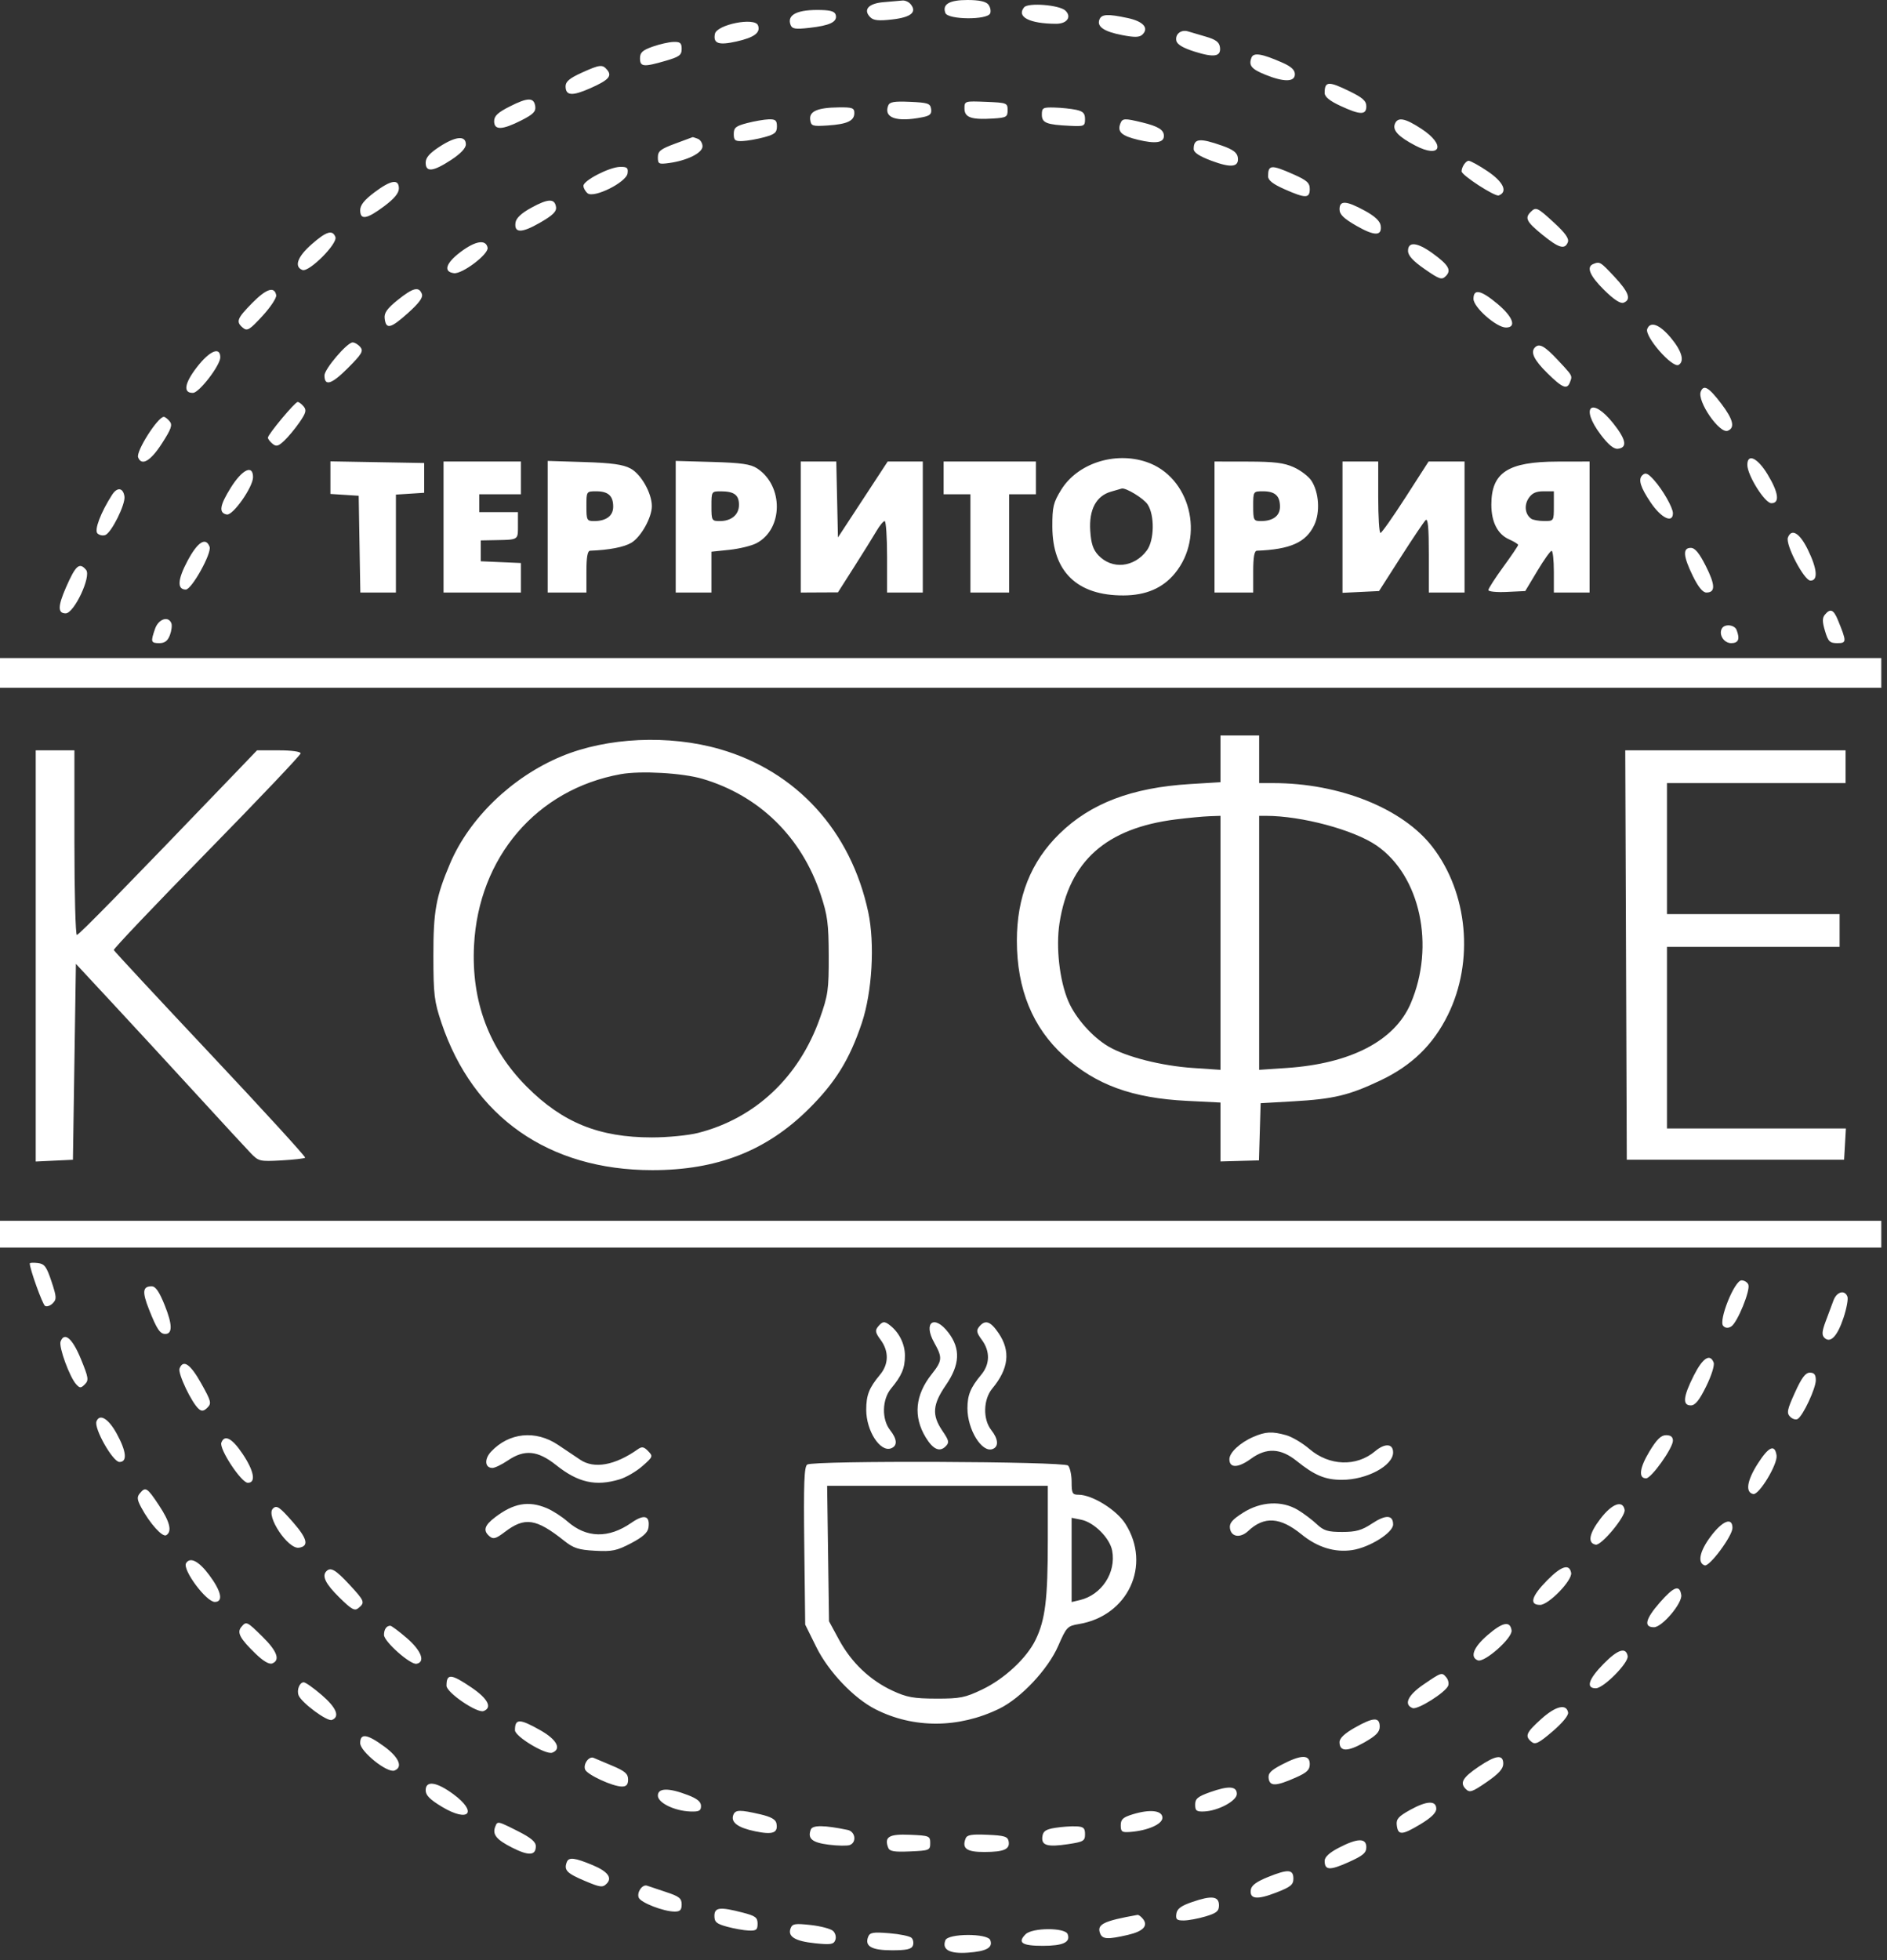 <svg width="156" height="162" viewBox="0 0 156 162" fill="none" xmlns="http://www.w3.org/2000/svg">
<rect x="0" y="0" width="156" height="162" fill="#333333" stroke="none"/>
<path fill-rule="evenodd" clip-rule="evenodd" d="M73.783 1.605C75.326 1.426 75.827 1 75.278 0.338C75.123 0.152 74.817 0.02 74.597 0.044C74.376 0.069 73.68 0.13 73.048 0.18C71.796 0.28 71.329 0.807 71.946 1.424C72.217 1.695 72.645 1.737 73.783 1.605ZM81.86 1.104C81.939 0.899 81.866 0.567 81.699 0.366C81.495 0.12 80.932 0 79.979 0C78.481 0 77.879 0.356 78.156 1.076C78.371 1.638 81.645 1.663 81.86 1.104ZM87.308 1.966C88.216 1.969 88.622 1.388 88.072 0.872C87.574 0.405 84.998 0.202 84.665 0.603C84.01 1.392 85.11 1.959 87.308 1.966ZM66.901 2.303C68.585 2.114 69.207 1.824 69.102 1.275C69.043 0.967 68.742 0.853 67.918 0.828C65.94 0.768 65.031 1.205 65.358 2.06C65.485 2.39 65.752 2.432 66.901 2.303ZM94.446 2.855C95.002 2.316 94.514 1.767 93.236 1.493C91.57 1.135 91.064 1.163 90.889 1.619C90.665 2.202 91.269 2.613 92.776 2.902C93.815 3.102 94.203 3.091 94.446 2.855ZM60.884 3.429C62.358 3.099 62.896 2.696 62.665 2.095C62.399 1.401 59.251 2.029 59.101 2.806C58.948 3.6 59.406 3.76 60.884 3.429ZM100.852 3.887C100.793 3.48 100.5 3.263 99.693 3.03C99.099 2.859 98.434 2.663 98.217 2.595C97.648 2.419 97.142 2.812 97.245 3.352C97.306 3.671 97.774 3.954 98.759 4.266C100.387 4.782 100.967 4.677 100.852 3.887ZM55.025 5.027C56.163 4.697 56.354 4.555 56.354 4.043C56.354 3.55 56.236 3.449 55.678 3.465C55.306 3.475 54.53 3.651 53.955 3.854C53.115 4.152 52.909 4.342 52.909 4.819C52.909 5.529 53.2 5.558 55.025 5.027ZM107.049 6.138C107.049 5.779 106.745 5.499 106.003 5.172C104.316 4.43 103.63 4.32 103.46 4.765C103.212 5.41 103.453 5.708 104.599 6.172C106.141 6.798 107.049 6.785 107.049 6.138ZM48.782 7.3C50.315 6.622 50.622 6.289 50.193 5.772C49.804 5.304 49.588 5.33 48.049 6.029C47.09 6.465 46.757 6.749 46.757 7.13C46.757 7.914 47.292 7.959 48.782 7.3ZM112.955 8.787C112.955 8.348 112.655 8.076 111.596 7.557C109.823 6.687 109.51 6.706 109.51 7.681C109.51 7.999 109.915 8.332 110.802 8.745C112.448 9.512 112.955 9.521 112.955 8.787ZM43.089 9.955C44.08 9.453 44.312 9.219 44.25 8.788C44.143 8.038 43.642 8.04 42.143 8.799C41.15 9.302 40.851 9.584 40.851 10.018C40.851 10.773 41.51 10.755 43.089 9.955ZM76.27 9.687C76.888 9.564 77.036 9.422 76.977 9.011C76.911 8.548 76.718 8.482 75.238 8.417C73.917 8.359 73.544 8.423 73.428 8.725C73.036 9.746 74.127 10.116 76.27 9.687ZM82.087 9.797C83.198 9.727 83.301 9.668 83.301 9.105C83.301 8.512 83.237 8.487 81.517 8.418C79.754 8.346 79.733 8.353 79.733 8.967C79.733 9.709 80.304 9.91 82.087 9.797ZM68.413 10.371C70.036 10.265 70.628 9.991 70.628 9.343C70.628 8.921 70.461 8.861 69.336 8.875C67.578 8.896 66.881 9.201 66.981 9.904C67.053 10.416 67.164 10.452 68.413 10.371ZM89.7 9.846C89.7 9.364 89.541 9.199 88.961 9.075C88.555 8.988 87.752 8.904 87.177 8.888C86.22 8.862 86.131 8.911 86.131 9.47C86.131 10.159 86.505 10.307 88.469 10.4C89.632 10.456 89.7 10.425 89.7 9.846ZM63.183 11.34C64.054 11.103 64.229 10.953 64.229 10.449C64.229 9.948 64.113 9.847 63.553 9.863C63.181 9.874 62.377 10.013 61.768 10.171C60.828 10.415 60.661 10.552 60.661 11.074C60.661 11.601 60.767 11.685 61.399 11.657C61.805 11.639 62.608 11.496 63.183 11.34ZM96.221 11.235C96.221 10.734 95.76 10.444 94.451 10.125C92.959 9.761 92.789 9.77 92.619 10.213C92.356 10.896 92.718 11.228 94.083 11.555C95.529 11.902 96.221 11.799 96.221 11.235ZM116.994 12.026C119.12 13.142 119.551 11.982 117.507 10.645C116.145 9.753 115.545 9.645 115.313 10.248C115.112 10.772 115.613 11.302 116.994 12.026ZM37.285 13.224C38.076 12.706 38.513 12.247 38.513 11.932C38.513 11.185 37.681 11.254 36.36 12.11C35.51 12.661 35.191 13.026 35.191 13.447C35.191 14.258 35.804 14.193 37.285 13.224ZM58.077 12.097C58.077 11.834 57.902 11.552 57.688 11.47C57.474 11.387 57.28 11.328 57.257 11.336C57.234 11.345 56.579 11.588 55.801 11.876C54.608 12.318 54.386 12.494 54.386 13C54.386 13.551 54.46 13.589 55.309 13.475C56.806 13.272 58.077 12.639 58.077 12.097ZM102.329 13.002C102.271 12.609 101.924 12.353 101.02 12.036C99.159 11.383 98.682 11.44 98.682 12.316C98.682 12.605 99.143 12.909 100.153 13.287C101.793 13.9 102.448 13.815 102.329 13.002ZM123.903 16.154C124.671 15.86 124.293 15.037 122.986 14.157C122.278 13.679 121.57 13.289 121.413 13.289C121.176 13.289 120.83 13.808 120.83 14.162C120.83 14.483 123.592 16.273 123.903 16.154ZM48.576 15.974C49.095 16.405 51.774 15.072 51.88 14.33C51.946 13.871 51.845 13.783 51.265 13.793C50.382 13.807 48.233 14.915 48.233 15.355C48.233 15.539 48.388 15.817 48.576 15.974ZM108.279 15.623C108.279 15.109 108.047 14.902 106.895 14.393C105.088 13.594 104.834 13.616 104.834 14.574C104.834 14.901 105.237 15.217 106.195 15.64C107.928 16.407 108.279 16.404 108.279 15.623ZM31.752 17.051C32.596 16.42 32.976 15.962 32.976 15.574C32.976 14.763 32.325 14.869 30.946 15.904C30.119 16.525 29.777 16.954 29.777 17.373C29.777 18.21 30.316 18.122 31.752 17.051ZM44.634 18.41C45.698 17.799 46.021 17.484 45.967 17.11C45.863 16.39 45.316 16.406 43.927 17.167C43.1 17.62 42.671 18.024 42.618 18.396C42.493 19.276 43.118 19.281 44.634 18.41ZM114.141 18.642C114.088 18.269 113.66 17.868 112.832 17.416C111.293 16.577 110.74 16.546 110.74 17.297C110.74 17.724 111.079 18.055 112.135 18.662C113.641 19.527 114.266 19.521 114.141 18.642ZM129.617 20.013C129.729 19.719 129.403 19.258 128.484 18.413C127.086 17.127 126.981 17.079 126.539 17.522C126.038 18.022 126.199 18.333 127.507 19.398C128.875 20.511 129.37 20.655 129.617 20.013ZM25.001 22.314C25.545 22.523 27.936 20.131 27.728 19.587C27.488 18.963 26.976 19.122 25.751 20.2C24.587 21.225 24.297 22.044 25.001 22.314ZM37.531 22.578C38.217 22.663 40.411 21.002 40.31 20.473C40.174 19.761 39.301 19.899 38.071 20.829C36.849 21.751 36.629 22.466 37.531 22.578ZM119.526 22.82C120.012 22.334 119.757 21.895 118.433 20.935C117.166 20.018 116.399 19.942 116.403 20.733C116.405 21.125 116.806 21.564 117.779 22.24C119.007 23.092 119.191 23.154 119.526 22.82ZM134.223 25.019C134.878 24.768 134.661 24.149 133.47 22.876C132.307 21.633 132.256 21.602 131.719 21.819C131.119 22.061 131.428 22.797 132.623 23.975C133.422 24.762 133.967 25.118 134.223 25.019ZM21.7 26.111C22.366 25.387 22.876 24.615 22.834 24.397C22.689 23.642 22.016 23.861 20.853 25.041C19.582 26.332 19.484 26.595 20.088 27.096C20.439 27.387 20.639 27.265 21.7 26.111ZM33.708 25.89C34.662 25.035 34.989 24.586 34.874 24.287C34.631 23.655 34.141 23.78 32.88 24.794C32.005 25.497 31.749 25.858 31.801 26.313C31.907 27.249 32.283 27.165 33.708 25.89ZM124.501 27.07C125.397 27.07 125.084 26.191 123.81 25.124C122.429 23.967 121.814 23.837 121.814 24.702C121.814 25.399 123.711 27.07 124.501 27.07ZM138.779 30.155C139.28 29.846 139.034 29.002 138.127 27.916C137.202 26.81 136.433 26.523 136.178 27.188C135.941 27.807 138.273 30.468 138.779 30.155ZM28.74 30.439C29.912 29.267 30.063 29.015 29.79 28.685C29.614 28.474 29.327 28.3 29.152 28.3C28.699 28.3 26.824 30.497 26.824 31.027C26.824 31.951 27.407 31.772 28.74 30.439ZM129.901 31.196C129.9 30.938 129.65 30.681 128.794 29.766C127.702 28.599 127.259 28.352 126.9 28.71C126.506 29.104 126.815 29.75 127.913 30.832C129.168 32.068 129.547 32.224 129.786 31.602C129.853 31.427 129.902 31.311 129.901 31.196ZM15.961 32.47C16.477 32.452 18.211 30.191 18.211 29.535C18.211 28.612 17.325 28.988 16.267 30.36C15.239 31.692 15.122 32.499 15.961 32.47ZM142.831 35.603C143.456 35.363 143.291 34.668 142.3 33.364C141.266 32.003 140.839 31.754 140.601 32.372C140.295 33.17 142.154 35.863 142.831 35.603ZM24.753 34.914C25.294 34.133 25.357 33.899 25.103 33.593C24.933 33.389 24.711 33.222 24.609 33.222C24.386 33.222 22.148 35.905 22.148 36.173C22.148 36.276 22.317 36.501 22.524 36.673C22.836 36.932 23.003 36.89 23.498 36.424C23.827 36.116 24.391 35.436 24.753 34.914ZM133.747 37.09C134.559 37.001 134.439 36.332 133.369 34.989C131.577 32.738 130.594 33.629 132.335 35.926C132.961 36.753 133.415 37.127 133.747 37.09ZM13.379 36.663C14.161 35.449 14.276 35.121 14.025 34.82C13.858 34.618 13.641 34.453 13.543 34.453C13.043 34.453 11.229 37.307 11.418 37.798C11.703 38.541 12.445 38.112 13.379 36.663ZM97.126 47.39C99.652 44.326 98.389 39.39 94.769 38.178C92.148 37.3 89.077 38.302 87.734 40.473C87.078 41.535 86.993 41.888 86.998 43.539C87.01 47.252 89.054 49.226 92.874 49.212C94.732 49.206 96.12 48.611 97.126 47.39ZM146.441 41.589C147.155 41.589 147.038 40.708 146.125 39.202C145.295 37.832 144.454 37.44 144.454 38.421C144.454 39.283 145.901 41.589 146.441 41.589ZM35.068 40.728V39.497V38.267L31.192 38.199L27.316 38.131V39.478V40.824L28.485 40.899L29.654 40.974L29.721 44.973L29.789 48.972H31.259H32.73V44.925V40.878L33.899 40.803L35.068 40.728ZM43.066 40.851V39.497V38.144H39.867H36.667V43.558V48.972H39.867H43.066V47.753V46.533L41.404 46.461L39.743 46.388V45.526V44.665L40.974 44.641C42.06 44.62 42.508 44.623 42.692 44.404C42.83 44.24 42.819 43.951 42.819 43.435V42.327H41.22H39.62V41.589V40.851H41.343H43.066ZM53.888 41.819C53.879 40.741 52.995 39.186 52.129 38.722C51.508 38.389 50.58 38.26 48.295 38.188L45.28 38.093V43.532V48.972H46.88H48.48V47.249C48.48 46.041 48.572 45.523 48.787 45.515C50.366 45.455 51.578 45.222 52.189 44.862C52.989 44.389 53.897 42.764 53.888 41.819ZM62.524 44.902C64.756 43.748 64.795 40.156 62.591 38.711C62.054 38.359 61.286 38.249 58.888 38.18L55.862 38.093V43.532V48.972H57.339H58.815V47.284V45.597L60.298 45.442C61.114 45.356 62.115 45.114 62.524 44.902ZM69.274 44.419L69.205 41.282L69.136 38.144H67.667H66.198V43.558V48.972L67.736 48.964L69.274 48.957L70.628 46.831C71.372 45.662 72.197 44.337 72.46 43.886C72.724 43.435 73.028 43.066 73.137 43.066C73.246 43.066 73.335 44.395 73.335 46.019V48.972H74.811H76.288V43.558V38.144H74.837H73.385L71.33 41.282L69.274 44.419ZM85.639 40.851V39.497V38.144H81.825H78.01V39.497V40.851H79.118H80.225V44.911V48.972H81.825H83.424V44.911V40.851H84.532H85.639ZM108.414 39.726C108.183 39.375 107.533 38.877 106.968 38.621C106.158 38.253 105.356 38.153 103.173 38.149L100.404 38.144V43.558V48.972H102.004H103.604V47.249C103.604 46.041 103.696 45.523 103.911 45.515C106.672 45.41 107.97 44.83 108.65 43.396C109.151 42.34 109.045 40.69 108.414 39.726ZM114.124 44.047C114.022 44.048 113.939 42.721 113.939 41.097V38.144H112.463H110.986V43.57V48.995L112.496 48.922L114.006 48.849L115.796 46.053C116.781 44.516 117.707 43.137 117.855 42.989C118.048 42.796 118.123 43.59 118.123 45.846V48.972H119.599H121.076V43.558V38.144H119.589H118.102L116.205 41.094C115.162 42.716 114.226 44.045 114.124 44.047ZM131.412 48.972V43.558V38.144L128.766 38.149C124.657 38.158 123.291 39.047 123.291 41.712C123.291 43.145 123.81 44.158 124.762 44.579C125.171 44.76 125.506 44.967 125.506 45.038C125.506 45.11 124.952 45.927 124.275 46.856C123.598 47.784 123.045 48.645 123.045 48.769C123.045 48.894 123.731 48.962 124.569 48.922L126.094 48.849L127.09 47.188C127.637 46.274 128.169 45.526 128.272 45.526C128.375 45.526 128.459 46.302 128.459 47.249V48.972H129.935H131.412ZM18.75 42.524C19.256 42.621 20.918 40.255 20.918 39.439C20.918 38.37 20.032 38.785 19.085 40.297C18.156 41.781 18.064 42.392 18.75 42.524ZM138.302 42.418C138.302 41.956 137.469 40.493 136.743 39.682C136.222 39.099 136.029 39.023 135.759 39.292C135.418 39.633 135.623 40.283 136.463 41.531C137.329 42.817 138.302 43.286 138.302 42.418ZM8.71 44.217C9.218 44.022 10.383 41.674 10.289 41.034C10.18 40.299 9.69 40.234 9.264 40.897C8.329 42.355 7.778 43.806 8.055 44.083C8.209 44.236 8.503 44.297 8.71 44.217ZM90.132 43.862C90.02 42.117 90.618 40.99 91.844 40.636C92.288 40.508 92.684 40.393 92.722 40.381C93.049 40.276 94.546 41.187 94.877 41.692C95.466 42.591 95.431 44.655 94.812 45.491C93.763 46.91 91.93 47.091 90.8 45.889C90.366 45.427 90.2 44.923 90.132 43.862ZM49.111 43.066C48.517 43.066 48.48 42.992 48.48 41.835C48.48 40.607 48.481 40.605 49.292 40.605C50.282 40.605 50.694 40.978 50.694 41.876C50.694 42.632 50.118 43.066 49.111 43.066ZM59.507 43.066C58.841 43.066 58.815 43.02 58.815 41.835C58.815 40.61 58.819 40.605 59.615 40.608C60.698 40.614 61.092 40.911 61.092 41.726C61.092 42.538 60.467 43.066 59.507 43.066ZM104.235 43.066C103.641 43.066 103.604 42.992 103.604 41.835C103.604 40.607 103.605 40.605 104.416 40.605C105.406 40.605 105.818 40.978 105.818 41.876C105.818 42.632 105.242 43.066 104.235 43.066ZM126.595 42.877C126.085 42.528 125.983 41.771 126.367 41.185C126.646 40.76 126.975 40.605 127.603 40.605H128.459V41.835C128.459 43.06 128.455 43.066 127.659 43.062C127.219 43.06 126.74 42.977 126.595 42.877ZM149.675 47.987C150.32 47.987 150.235 47.013 149.448 45.409C148.782 44.05 148.107 43.646 147.808 44.425C147.586 45.005 149.149 47.987 149.675 47.987ZM15.361 48.726C15.848 48.726 17.526 45.706 17.327 45.188C17.009 44.361 16.341 44.785 15.509 46.343C14.678 47.898 14.627 48.726 15.361 48.726ZM141.068 48.972C141.826 48.972 141.813 48.35 141.022 46.783C140.477 45.703 140.126 45.28 139.775 45.28C139.095 45.28 139.148 45.971 139.953 47.613C140.398 48.52 140.769 48.972 141.068 48.972ZM5.429 50.694C6.124 50.694 7.562 47.639 7.119 47.104C6.567 46.44 6.256 46.713 5.445 48.572C4.774 50.111 4.77 50.694 5.429 50.694ZM151.893 53.155C152.673 53.155 152.676 53.041 151.943 51.248C151.586 50.374 151.315 50.261 150.867 50.8C150.643 51.07 150.645 51.38 150.876 52.153C151.138 53.027 151.268 53.155 151.893 53.155ZM14.043 52.498C14.181 52.136 14.237 51.693 14.168 51.513C13.925 50.881 13.102 51.155 12.821 51.962C12.441 53.051 12.471 53.155 13.172 53.155C13.619 53.155 13.863 52.971 14.043 52.498ZM143.117 53.155C143.72 53.155 143.857 52.825 143.567 52.068C143.4 51.635 142.6 51.541 142.361 51.927C142.056 52.422 142.507 53.155 143.117 53.155ZM155.528 56.847V55.616V54.386H77.764H0V55.616V56.847H77.764H155.528ZM104.096 64.722V62.753V60.784H102.496H100.897V62.715V64.647L98.374 64.801C93.568 65.096 90.16 66.393 87.587 68.908C85.219 71.221 84.061 74.134 84.065 77.764C84.069 81.753 85.371 84.933 87.958 87.274C90.596 89.662 93.603 90.758 98.128 90.984L100.897 91.122V93.556V95.992L102.488 95.948L104.079 95.904L104.149 93.54L104.219 91.176L106.926 91.022C110.261 90.831 111.528 90.527 114.127 89.294C116.718 88.064 118.487 86.344 119.704 83.871C121.88 79.45 121.354 73.786 118.415 69.987C115.96 66.814 110.736 64.722 105.271 64.722H104.096ZM71.777 75.383C70.344 68.674 65.851 63.742 59.507 61.916C55.299 60.705 50.196 60.937 46.413 62.512C42.34 64.208 38.807 67.606 37.209 71.366C36.038 74.119 35.824 75.304 35.828 78.995C35.832 82.21 35.898 82.758 36.494 84.532C39.116 92.329 45.377 96.706 53.916 96.711C59.27 96.715 63.351 95.123 66.837 91.672C69.058 89.474 70.238 87.567 71.249 84.544C72.102 81.993 72.333 77.986 71.777 75.383ZM6.355 77.272C6.244 77.272 6.152 73.839 6.152 69.643V62.014H4.553H2.953V79.007V95.998L4.491 95.925L6.029 95.852L6.152 87.756L6.275 79.66L9.351 82.969C11.043 84.789 14.144 88.152 16.242 90.443C18.34 92.734 20.36 94.924 20.732 95.309C21.379 95.981 21.484 96.005 23.258 95.906C24.276 95.849 25.163 95.749 25.228 95.684C25.294 95.618 21.776 91.769 17.411 87.129C13.046 82.489 9.444 78.614 9.408 78.519C9.371 78.424 12.831 74.784 17.098 70.43C21.364 66.076 24.855 62.401 24.855 62.264C24.855 62.118 24.105 62.014 23.052 62.014H21.249L19.418 63.922C10.288 73.428 6.528 77.272 6.355 77.272ZM152.575 64.722V63.368V62.014H143.468H134.361L134.425 78.933L134.488 95.852H143.47H152.452L152.527 94.56L152.601 93.268H145.205H137.81V85.762V78.256H144.947H152.083V76.903V75.549H144.947H137.81V70.135V64.722H145.193H152.575ZM39.189 78.135C39.561 70.85 44.371 65.236 51.314 63.984C52.971 63.685 56.421 63.882 58.077 64.37C62.769 65.753 66.275 69.185 67.845 73.931C68.414 75.65 68.504 76.335 68.512 78.995C68.52 81.804 68.456 82.253 67.775 84.173C66.056 89.023 62.432 92.432 57.718 93.632C56.909 93.838 55.193 94.006 53.894 94.006C49.529 94.006 46.519 92.788 43.558 89.824C40.425 86.689 38.954 82.752 39.189 78.135ZM87.591 76.292C88.385 71.168 91.445 68.443 97.213 67.722C98.224 67.595 99.466 67.478 99.974 67.46L100.897 67.428V77.924V88.42L98.62 88.266C96.019 88.09 93.115 87.354 91.648 86.498C90.321 85.725 88.919 84.145 88.321 82.751C87.592 81.05 87.28 78.292 87.591 76.292ZM104.096 88.42V77.924V67.428H104.656C107.602 67.428 111.922 68.586 113.801 69.879C117.415 72.365 118.667 78.179 116.617 82.947C115.293 86.024 111.661 87.91 106.372 88.267L104.096 88.42ZM155.528 103.111V102.004V100.897H77.764H0V102.004V103.111H77.764H155.528ZM4.359 107.717C4.693 107.383 4.683 107.192 4.255 105.904C3.846 104.674 3.681 104.454 3.119 104.387C2.757 104.344 2.461 104.36 2.461 104.423C2.461 104.877 3.512 107.799 3.722 107.929C3.866 108.018 4.153 107.923 4.359 107.717ZM143.131 109.624C143.63 109.31 144.718 106.643 144.539 106.176C144.464 105.979 144.21 105.818 143.975 105.818C143.39 105.818 142.046 109.168 142.463 109.586C142.655 109.778 142.869 109.79 143.131 109.624ZM13.662 110.248C14.268 110.248 14.257 109.475 13.627 107.902C13.168 106.754 12.865 106.311 12.539 106.311C11.79 106.311 11.739 106.761 12.322 108.232C12.963 109.851 13.227 110.248 13.662 110.248ZM152.399 108.93C152.657 108.157 152.805 107.362 152.729 107.164C152.503 106.573 151.843 106.753 151.575 107.479C151.437 107.852 151.146 108.632 150.928 109.213C150.623 110.027 150.598 110.338 150.822 110.562C151.311 111.051 151.893 110.45 152.399 108.93ZM74.811 112.041C74.811 111.107 74.359 110.169 73.621 109.571C73.128 109.172 72.969 109.183 72.588 109.643C72.327 109.958 72.364 110.145 72.804 110.74C73.496 111.677 73.478 112.745 72.756 113.613C71.845 114.708 71.612 115.3 71.612 116.519C71.612 118.258 72.768 120.047 73.668 119.702C74.21 119.494 74.178 118.95 73.581 118.19C72.877 117.296 72.918 115.658 73.667 114.758C74.549 113.697 74.811 113.076 74.811 112.041ZM78.195 114.481C79.36 112.79 79.423 111.472 78.405 110.137C77.236 108.604 76.288 109.287 77.238 110.978C77.926 112.203 77.905 112.464 77.025 113.571C75.652 115.299 75.485 117.085 76.536 118.808C77.135 119.789 77.68 120.035 78.169 119.546C78.495 119.221 78.464 119.073 77.904 118.247C77.026 116.954 77.094 116.08 78.195 114.481ZM82.034 114.758C83.393 113.124 83.56 111.662 82.554 110.182C81.88 109.191 81.45 109.046 80.955 109.643C80.694 109.958 80.731 110.145 81.171 110.74C81.863 111.677 81.845 112.745 81.123 113.613C80.231 114.686 79.979 115.297 79.979 116.392C79.979 118.161 81.177 120.099 82.062 119.76C82.581 119.561 82.536 118.937 81.948 118.19C81.244 117.296 81.285 115.658 82.034 114.758ZM7.018 114.409C7.352 114.075 7.317 113.855 6.691 112.326C5.991 110.618 5.326 110.042 5.009 110.869C4.838 111.312 5.761 113.833 6.309 114.423C6.603 114.739 6.69 114.737 7.018 114.409ZM141.049 114.585C141.483 113.706 141.756 112.84 141.67 112.616C141.37 111.835 140.763 112.23 140.028 113.686C139.148 115.43 139.075 116.154 139.781 116.154C140.144 116.154 140.482 115.736 141.049 114.585ZM17.148 116.338C17.503 115.983 17.458 115.806 16.631 114.329C15.739 112.733 15.143 112.326 14.843 113.107C14.688 113.512 15.851 115.954 16.439 116.454C16.677 116.658 16.858 116.628 17.148 116.338ZM148.619 117.273C149.063 116.999 150.114 114.747 150.114 114.07C150.114 113.612 149.985 113.447 149.625 113.447C149.259 113.447 148.946 113.864 148.388 115.094C147.742 116.52 147.689 116.787 147.993 117.091C148.187 117.285 148.468 117.367 148.619 117.273ZM9.878 120.83C10.538 120.83 10.455 119.961 9.653 118.495C8.971 117.246 8.235 116.8 7.976 117.476C7.754 118.054 9.329 120.83 9.878 120.83ZM108.256 119.76C107.678 119.264 106.809 118.749 106.327 118.616C105.154 118.29 104.627 118.318 103.605 118.761C102.514 119.234 101.635 120.055 101.635 120.6C101.635 121.355 102.356 121.338 103.427 120.558C104.702 119.629 105.883 119.688 107.197 120.746C108.68 121.939 109.558 122.306 110.933 122.306C112.987 122.307 115.17 121.14 115.17 120.041C115.17 119.3 114.495 119.256 113.678 119.944C112.138 121.24 109.896 121.164 108.256 119.76ZM47.966 120.644C47.616 120.408 46.791 119.855 46.134 119.415C44.277 118.173 42.083 118.395 40.599 119.974C40.02 120.591 40.079 121.322 40.709 121.322C40.91 121.322 41.483 121.045 41.982 120.707C43.363 119.769 44.451 119.874 45.979 121.091C47.795 122.537 49.24 122.861 51.226 122.266C51.752 122.108 52.596 121.618 53.1 121.177C53.979 120.409 53.999 120.358 53.581 119.93C53.225 119.565 53.069 119.539 52.72 119.785C50.844 121.11 49.119 121.422 47.966 120.644ZM136.082 122.183C136.522 122.183 138.302 119.683 138.302 119.065C138.302 118.76 138.121 118.615 137.739 118.615C137.321 118.615 136.967 118.959 136.364 119.954C135.543 121.309 135.432 122.183 136.082 122.183ZM20.487 122.55C21.184 122.554 21.004 121.567 20.05 120.15C19.181 118.86 18.566 118.537 18.299 119.231C18.101 119.747 19.948 122.548 20.487 122.55ZM144.947 123.479C145.426 123.57 146.975 121.003 146.87 120.291C146.729 119.331 146.224 119.55 145.319 120.964C144.416 122.376 144.272 123.351 144.947 123.479ZM88.592 122.479C88.592 121.897 88.459 121.288 88.297 121.125C87.949 120.778 67.279 120.698 66.737 121.042C66.48 121.205 66.43 122.589 66.49 127.758L66.567 134.27L67.491 136.137C68.49 138.157 70.573 140.348 72.362 141.261C75.509 142.867 79.254 142.853 82.603 141.224C84.406 140.348 86.639 137.969 87.487 136.023C88.164 134.47 88.245 134.383 89.195 134.225C93.26 133.549 95.206 129.358 93.04 125.943C92.305 124.784 90.293 123.537 89.159 123.537C88.655 123.537 88.592 123.419 88.592 122.479ZM68.536 133.996L68.458 128.397L68.38 122.799H77.501H86.623V127.318C86.623 132.172 86.415 133.869 85.616 135.52C84.881 137.039 83.048 138.747 81.21 139.628C79.78 140.312 79.374 140.393 77.395 140.388C75.526 140.383 74.962 140.281 73.784 139.733C71.922 138.868 70.386 137.407 69.37 135.534L68.536 133.996ZM13.744 126.882C14.245 126.572 14.049 125.777 13.131 124.394C12.161 122.933 12.031 122.853 11.561 123.42C11.306 123.727 11.329 123.944 11.687 124.608C12.397 125.927 13.434 127.073 13.744 126.882ZM46.901 125.737C46.447 125.338 45.678 124.846 45.193 124.643C43.686 124.013 42.459 124.233 40.92 125.407C40.036 126.081 39.916 126.513 40.481 126.982C40.784 127.233 41.007 127.167 41.729 126.617C43.385 125.354 44.315 125.492 46.644 127.345C47.412 127.957 47.832 128.092 49.191 128.166C50.606 128.244 50.994 128.163 52.171 127.545C53.13 127.042 53.548 126.67 53.607 126.265C53.752 125.257 53.265 125.116 52.196 125.857C50.305 127.168 48.483 127.127 46.901 125.737ZM108.849 125.961C108.468 125.603 107.769 125.077 107.295 124.793C105.976 124.002 104.239 124.089 102.774 125.018C101.868 125.593 101.62 125.885 101.68 126.308C101.784 127.035 102.537 127.145 103.195 126.529C104.515 125.292 105.838 125.379 107.601 126.816C108.913 127.885 110.345 128.328 111.791 128.111C113.218 127.897 115.17 126.675 115.17 125.995C115.17 125.194 114.56 125.167 113.425 125.918C112.579 126.478 112.101 126.613 110.959 126.613C109.765 126.613 109.433 126.51 108.849 125.961ZM131.918 127.664C132.386 127.755 134.411 125.316 134.31 124.784C134.151 123.948 133.269 124.268 132.317 125.51C131.368 126.746 131.223 127.53 131.918 127.664ZM24.71 127.916C25.559 127.795 25.415 127.17 24.226 125.813C23.1 124.527 22.871 124.373 22.558 124.685C21.962 125.282 23.803 128.047 24.71 127.916ZM88.592 132.405V128.925V125.444L89.385 125.603C90.447 125.815 91.748 127.115 91.944 128.159C92.284 129.974 91.078 131.817 89.269 132.245L88.592 132.405ZM140.929 129.376C141.323 129.506 143.224 126.944 143.224 126.283C143.224 125.356 142.396 125.682 141.415 126.996C140.508 128.212 140.311 129.173 140.929 129.376ZM17.759 132.396C18.483 132.396 18.301 131.519 17.297 130.175C16.434 129.019 15.718 128.651 15.384 129.192C15.059 129.718 17.045 132.396 17.759 132.396ZM127.32 132.642C128.032 132.642 130.005 130.602 129.887 129.988C129.738 129.215 129.074 129.424 127.902 130.614C126.605 131.931 126.401 132.642 127.32 132.642ZM29.642 132.898C30.193 132.441 30.145 132.318 28.862 130.938C27.744 129.736 27.34 129.502 26.988 129.853C26.591 130.25 26.907 130.897 28.042 132.015C29.078 133.035 29.317 133.167 29.642 132.898ZM136.736 134.488C137.407 134.488 139.091 132.499 138.991 131.824C138.861 130.947 138.386 131.113 137.218 132.446C136.023 133.811 135.863 134.488 136.736 134.488ZM22.5 137.481C23.185 137.219 22.915 136.466 21.709 135.278C20.401 133.99 20.361 133.972 19.946 134.472C19.57 134.926 19.838 135.425 21.127 136.674C21.758 137.286 22.253 137.576 22.5 137.481ZM122.174 137.225C122.725 137.437 125.052 135.371 124.963 134.75C124.846 133.94 124.233 134.059 122.983 135.134C121.815 136.138 121.495 136.965 122.174 137.225ZM34.436 137.508C35.187 137.364 34.832 136.423 33.638 135.389C32.986 134.826 32.368 134.365 32.264 134.365C31.951 134.365 31.745 134.666 31.745 135.123C31.745 135.673 33.926 137.606 34.436 137.508ZM131.926 139.533C132.572 139.533 134.665 137.414 134.56 136.866C134.413 136.105 133.744 136.32 132.578 137.504C131.322 138.78 131.08 139.533 131.926 139.533ZM119.724 139.318C119.795 139.131 119.728 138.826 119.574 138.64C119.201 138.192 119.184 138.197 117.692 139.214C116.387 140.104 116.025 140.881 116.781 141.171C117.198 141.331 119.51 139.874 119.724 139.318ZM39.981 141.415C40.717 141.133 40.336 140.391 38.98 139.471C37.288 138.322 36.913 138.296 36.913 139.325C36.913 139.889 39.452 141.619 39.981 141.415ZM27.436 142.152C28.122 141.888 27.817 141.14 26.593 140.086C25.925 139.511 25.258 139.04 25.109 139.04C24.767 139.04 24.516 139.675 24.685 140.115C24.919 140.723 27.048 142.3 27.436 142.152ZM128.348 143.101C129.164 142.404 129.683 141.773 129.637 141.533C129.495 140.783 128.604 141 127.413 142.074C126.157 143.206 126.039 143.486 126.613 143.962C126.92 144.217 127.212 144.072 128.348 143.101ZM112.768 144.02C113.759 143.459 114.062 143.152 114.062 142.706C114.062 141.899 113.55 141.915 112.032 142.772C111.158 143.265 110.74 143.658 110.74 143.986C110.74 144.783 111.397 144.794 112.768 144.02ZM45.658 144.854C46.446 144.552 46.027 143.768 44.669 143.001C42.946 142.029 42.573 142.029 42.573 143.001C42.573 143.524 45.127 145.058 45.658 144.854ZM32.612 146.332C33.33 146.056 32.986 145.242 31.774 144.352C30.35 143.307 29.777 143.224 29.777 144.064C29.777 144.767 32.018 146.56 32.612 146.332ZM51.925 147.071C51.925 146.602 51.674 146.382 50.633 145.942C49.922 145.641 49.22 145.345 49.073 145.283C48.69 145.122 48.198 145.798 48.37 146.246C48.535 146.676 50.651 147.654 51.417 147.654C51.787 147.654 51.925 147.496 51.925 147.071ZM107.11 146.917C108.047 146.503 108.279 146.28 108.279 145.796C108.279 145 107.565 145.011 105.987 145.832C105.047 146.321 104.819 146.56 104.881 146.989C104.976 147.652 105.488 147.635 107.11 146.917ZM122.908 147.283C123.907 146.595 124.275 146.187 124.275 145.767C124.275 144.976 123.676 145.047 122.252 146.008C120.916 146.91 120.663 147.346 121.176 147.86C121.499 148.182 121.7 148.114 122.908 147.283ZM36.557 149.34C38.771 150.664 39.523 149.785 37.467 148.277C36.077 147.257 35.191 147.136 35.191 147.965C35.191 148.38 35.542 148.733 36.557 149.34ZM99.543 149.715C100.701 149.668 102.25 148.839 102.25 148.267C102.25 147.617 101.577 147.572 100.035 148.12C99.019 148.481 98.805 148.661 98.805 149.151C98.805 149.654 98.918 149.741 99.543 149.715ZM57.954 149.26C57.954 148.912 57.641 148.655 56.847 148.351C55.27 147.747 54.386 147.766 54.386 148.404C54.386 149.004 55.772 149.676 57.093 149.718C57.795 149.74 57.954 149.656 57.954 149.26ZM117.391 150.791C118.302 150.247 118.738 149.828 118.738 149.497C118.738 148.788 117.958 148.82 116.577 149.585C115.617 150.117 115.413 150.347 115.47 150.834C115.57 151.698 115.885 151.691 117.391 150.791ZM64.188 150.695C64.126 150.375 63.734 150.155 62.873 149.954C61.17 149.559 60.79 149.566 60.626 149.995C60.391 150.606 60.987 151.055 62.429 151.354C63.894 151.658 64.341 151.491 64.188 150.695ZM93.424 151.409C94.883 151.298 96.098 150.765 96.098 150.236C96.098 149.626 95.079 149.508 93.637 149.951C92.836 150.197 92.653 150.366 92.653 150.861C92.653 151.39 92.752 151.46 93.424 151.409ZM44.296 152.587C44.296 152.227 43.891 151.886 42.827 151.348C41.64 150.749 41.282 150.568 41.11 150.678C41.036 150.726 40.996 150.829 40.94 150.976C40.693 151.619 41.038 152.045 42.341 152.705C43.713 153.4 44.296 153.365 44.296 152.587ZM70.254 152.488C70.842 152.262 70.713 151.372 70.074 151.24C68.146 150.842 67.175 150.831 67.031 151.207C66.743 151.957 67.135 152.288 68.517 152.461C69.267 152.554 70.049 152.567 70.254 152.488ZM88.287 152.418C89.573 152.225 89.7 152.151 89.7 151.591C89.7 151.079 89.576 150.97 88.961 150.944C88.555 150.926 87.78 150.981 87.239 151.067C86.463 151.189 86.237 151.339 86.175 151.777C86.07 152.522 86.576 152.675 88.287 152.418ZM75.238 153.017C76.83 152.948 76.903 152.918 76.903 152.329C76.903 151.741 76.83 151.711 75.238 151.641C73.501 151.565 73.083 151.812 73.428 152.71C73.544 153.012 73.917 153.075 75.238 153.017ZM81.386 153.064C83.01 153.059 83.51 152.837 83.384 152.177C83.31 151.787 83.033 151.702 81.634 151.641C80.315 151.583 79.942 151.647 79.826 151.949C79.508 152.778 79.913 153.068 81.386 153.064ZM111.478 153.909C112.68 153.37 112.955 153.138 112.955 152.665C112.955 151.894 112.224 151.91 110.679 152.715C109.901 153.119 109.51 153.481 109.51 153.796C109.51 154.58 109.929 154.604 111.478 153.909ZM50.154 155.682C50.638 155.198 50.241 154.67 49.006 154.154C47.518 153.532 47.021 153.472 46.859 153.895C46.604 154.561 46.853 154.823 48.338 155.449C49.629 155.994 49.818 156.018 50.154 155.682ZM105.494 156.422C106.693 155.958 106.926 155.771 106.926 155.271C106.926 154.491 106.494 154.461 104.834 155.129C103.876 155.514 103.459 155.823 103.406 156.185C103.293 156.963 103.917 157.033 105.494 156.422ZM56.354 157.394C56.354 156.893 56.148 156.731 55.062 156.374C54.352 156.14 53.65 155.905 53.502 155.851C53.112 155.707 52.63 156.386 52.802 156.834C52.962 157.252 54.865 157.989 55.783 157.989C56.224 157.989 56.354 157.853 56.354 157.394ZM99.666 158.389C100.577 158.117 100.774 157.954 100.774 157.47C100.774 156.713 100.174 156.638 98.559 157.196C97.631 157.516 97.309 157.756 97.249 158.174C97.184 158.637 97.285 158.727 97.865 158.724C98.246 158.722 99.057 158.571 99.666 158.389ZM62.63 158.99C62.63 158.477 62.452 158.344 61.399 158.072C59.509 157.582 59.061 157.635 59.061 158.349C59.061 158.853 59.237 159.002 60.107 159.239C60.682 159.396 61.485 159.539 61.891 159.556C62.519 159.584 62.63 159.499 62.63 158.99ZM93.238 159.918C94.524 159.621 94.954 159.153 94.472 158.573C94.318 158.387 94.123 158.248 94.038 158.263C91.219 158.765 90.66 159.042 90.947 159.791C91.135 160.279 91.57 160.303 93.238 159.918ZM69.056 160.343C69.147 160.105 69.069 159.777 68.877 159.594C68.689 159.414 67.859 159.192 67.032 159.1C65.73 158.956 65.505 158.991 65.362 159.366C65.099 160.051 65.718 160.433 67.368 160.606C68.674 160.742 68.917 160.704 69.056 160.343ZM86.204 160.819C87.892 160.819 88.521 160.524 88.263 159.851C88.052 159.3 85.339 159.309 84.784 159.864C84.092 160.556 84.484 160.819 86.204 160.819ZM75.467 160.803C75.548 160.591 75.499 160.302 75.359 160.161C75.218 160.02 74.39 159.848 73.518 159.778C72.165 159.669 71.91 159.713 71.769 160.082C71.471 160.858 72.06 161.188 73.742 161.188C74.947 161.188 75.354 161.097 75.467 160.803ZM80.034 161.383C81.561 161.272 82.103 160.965 81.865 160.344C81.646 159.773 78.375 159.786 78.156 160.358C77.855 161.14 78.503 161.494 80.034 161.383Z" fill="white"/>
</svg>
